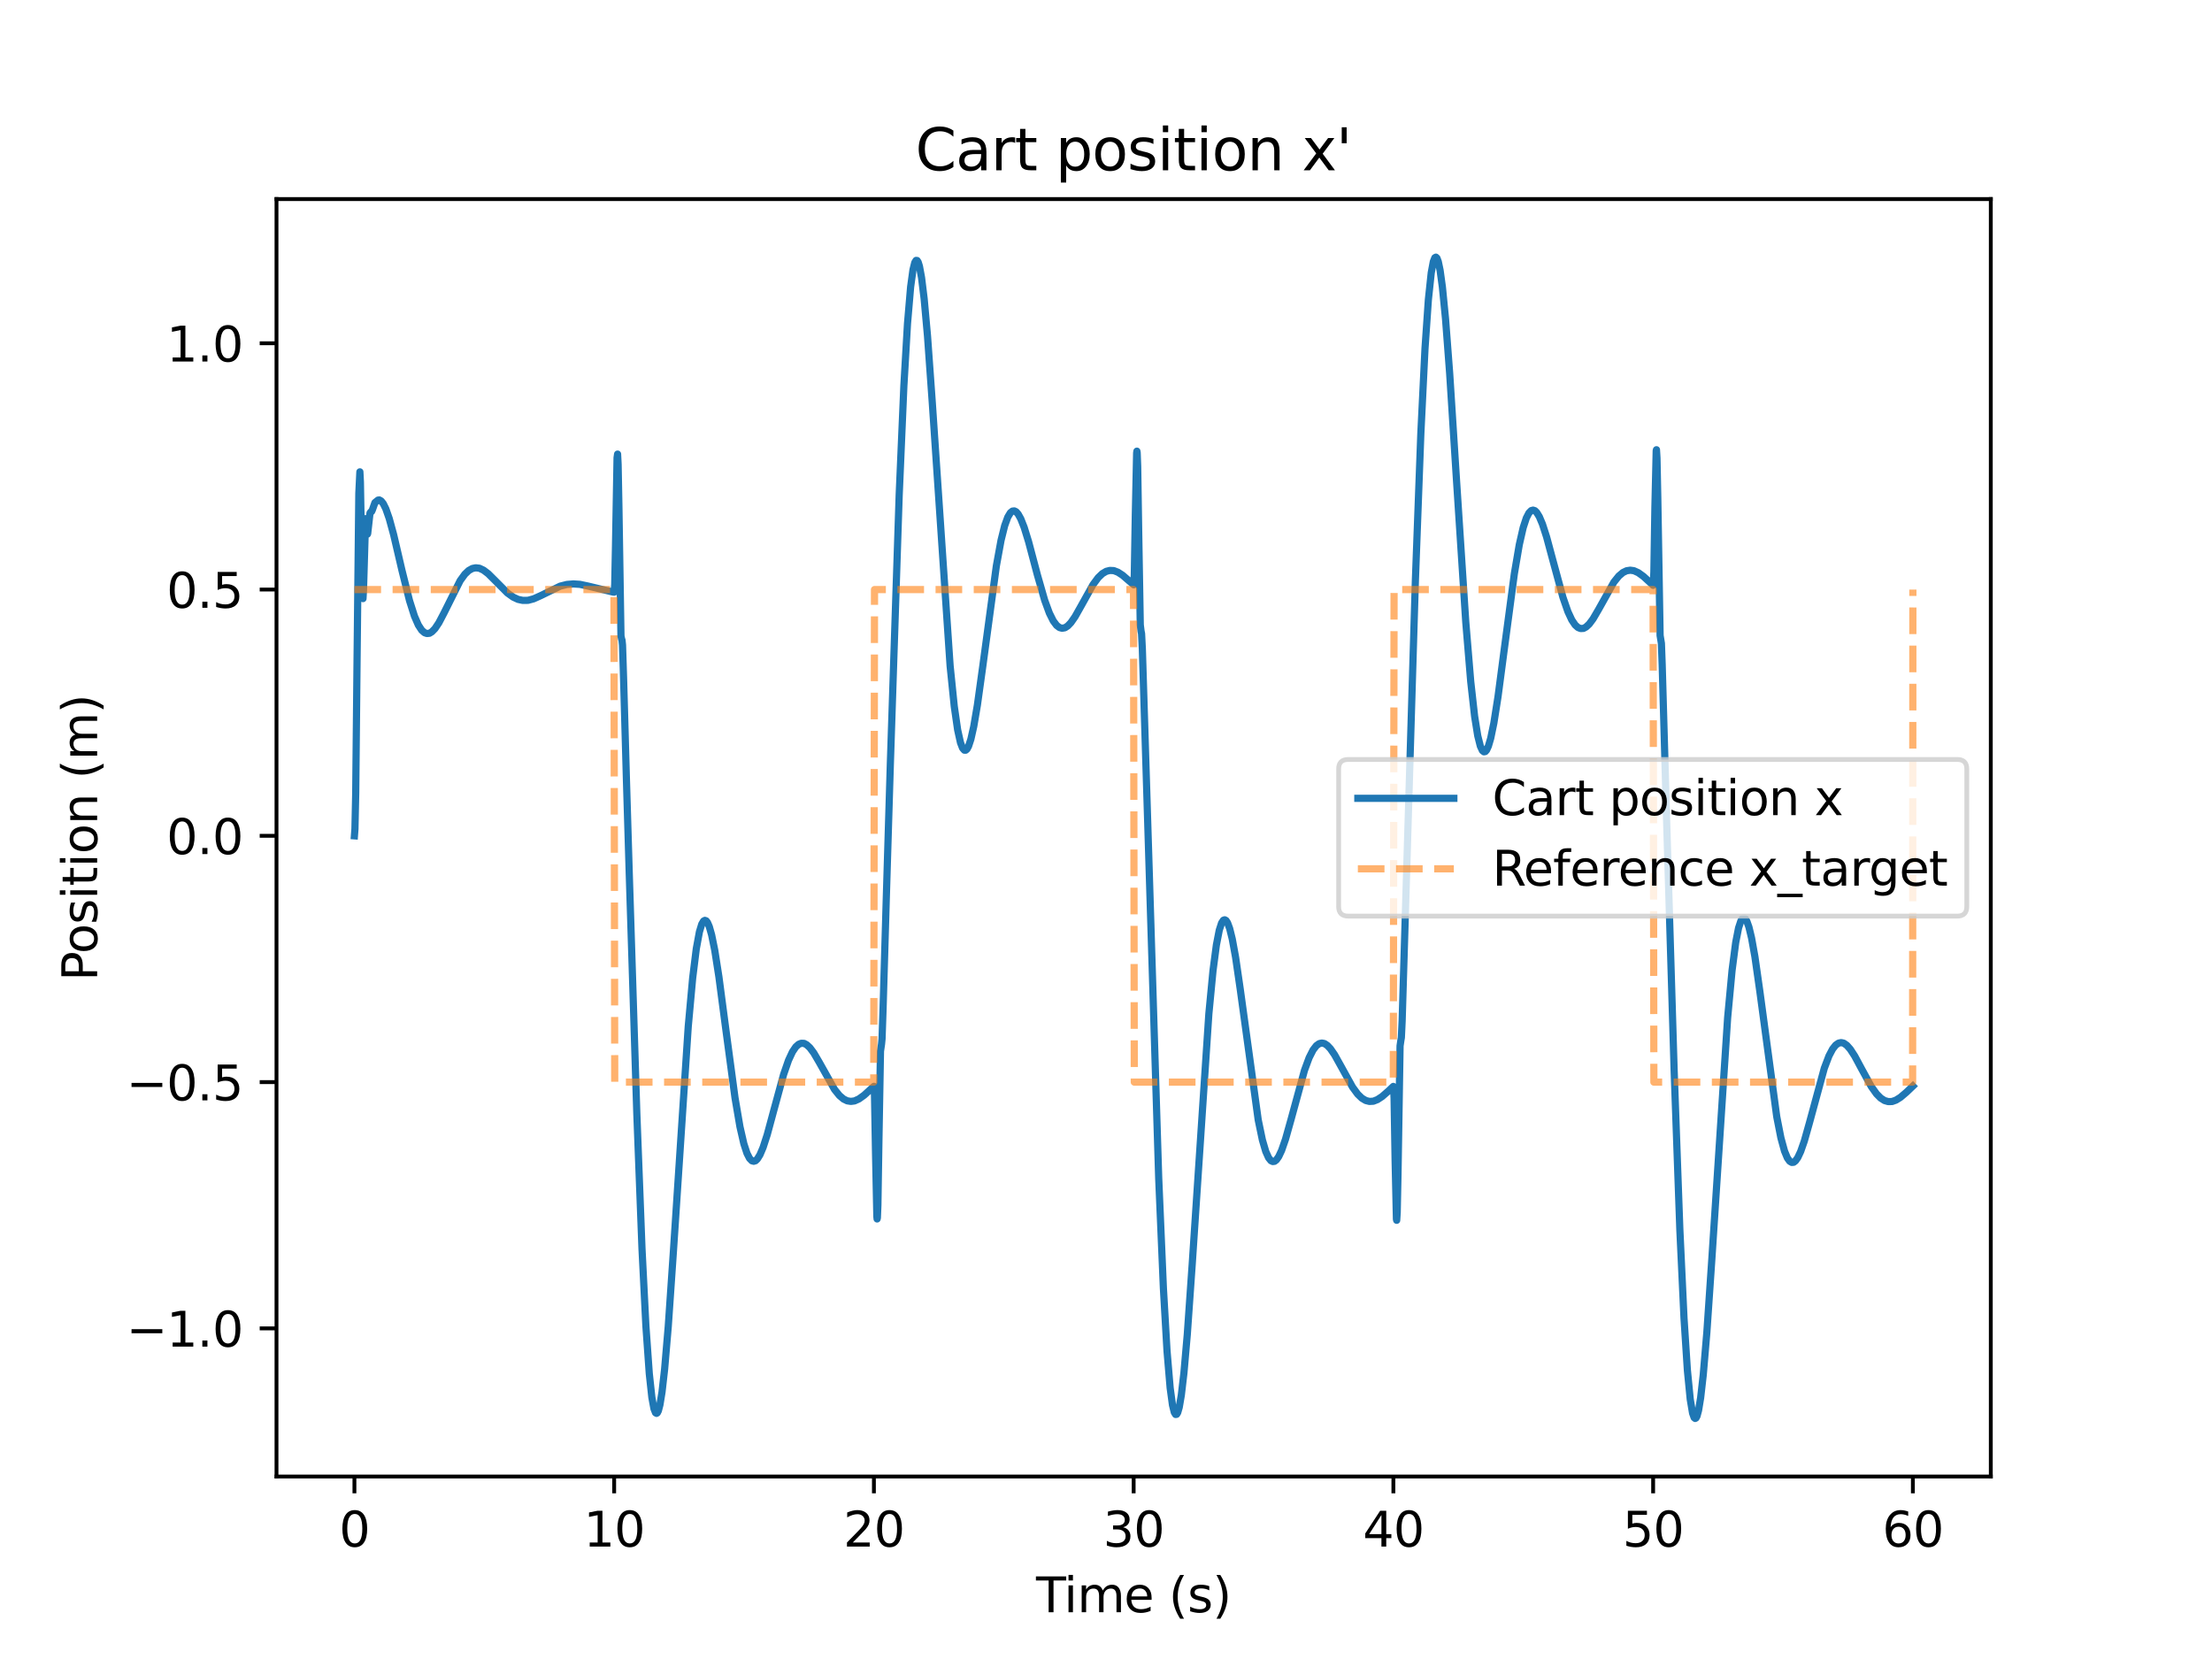 <?xml version="1.0" encoding="utf-8" standalone="no"?>
<!DOCTYPE svg PUBLIC "-//W3C//DTD SVG 1.1//EN"
  "http://www.w3.org/Graphics/SVG/1.1/DTD/svg11.dtd">
<svg xmlns:xlink="http://www.w3.org/1999/xlink" width="460.8pt" height="345.6pt" viewBox="0 0 460.8 345.6" xmlns="http://www.w3.org/2000/svg" version="1.1">
 <defs>
  <style type="text/css">*{stroke-linejoin: round; stroke-linecap: butt}</style>
 </defs>
 <g id="figure_1">
  <g id="patch_1">
   <path d="M 0 345.6 
L 460.8 345.6 
L 460.8 0 
L 0 0 
z
" style="fill: #ffffff"/>
  </g>
  <g id="axes_1">
   <g id="patch_2">
    <path d="M 57.6 307.584 
L 414.72 307.584 
L 414.72 41.472 
L 57.6 41.472 
z
" style="fill: #ffffff"/>
   </g>
   <g id="matplotlib.axis_1">
    <g id="xtick_1">
     <g id="line2d_1">
      <defs>
       <path id="md2b5d3af92" d="M 0 0 
L 0 3.5 
" style="stroke: #000000; stroke-width: 0.8"/>
      </defs>
      <g>
       <use xlink:href="#md2b5d3af92" x="73.833" y="307.584" style="stroke: #000000; stroke-width: 0.8"/>
      </g>
     </g>
     <g id="text_1">
      <!-- 0 -->
      <g transform="translate(70.651 322.182) scale(0.1 -0.1)">
       <defs>
        <path id="DejaVuSans-30" d="M 2034 4250 
Q 1547 4250 1301 3770 
Q 1056 3291 1056 2328 
Q 1056 1369 1301 889 
Q 1547 409 2034 409 
Q 2525 409 2770 889 
Q 3016 1369 3016 2328 
Q 3016 3291 2770 3770 
Q 2525 4250 2034 4250 
z
M 2034 4750 
Q 2819 4750 3233 4129 
Q 3647 3509 3647 2328 
Q 3647 1150 3233 529 
Q 2819 -91 2034 -91 
Q 1250 -91 836 529 
Q 422 1150 422 2328 
Q 422 3509 836 4129 
Q 1250 4750 2034 4750 
z
" transform="scale(0.016)"/>
       </defs>
       <use xlink:href="#DejaVuSans-30"/>
      </g>
     </g>
    </g>
    <g id="xtick_2">
     <g id="line2d_2">
      <g>
       <use xlink:href="#md2b5d3af92" x="127.942" y="307.584" style="stroke: #000000; stroke-width: 0.8"/>
      </g>
     </g>
     <g id="text_2">
      <!-- 10 -->
      <g transform="translate(121.579 322.182) scale(0.1 -0.1)">
       <defs>
        <path id="DejaVuSans-31" d="M 794 531 
L 1825 531 
L 1825 4091 
L 703 3866 
L 703 4441 
L 1819 4666 
L 2450 4666 
L 2450 531 
L 3481 531 
L 3481 0 
L 794 0 
L 794 531 
z
" transform="scale(0.016)"/>
       </defs>
       <use xlink:href="#DejaVuSans-31"/>
       <use xlink:href="#DejaVuSans-30" transform="translate(63.623 0)"/>
      </g>
     </g>
    </g>
    <g id="xtick_3">
     <g id="line2d_3">
      <g>
       <use xlink:href="#md2b5d3af92" x="182.051" y="307.584" style="stroke: #000000; stroke-width: 0.8"/>
      </g>
     </g>
     <g id="text_3">
      <!-- 20 -->
      <g transform="translate(175.688 322.182) scale(0.1 -0.1)">
       <defs>
        <path id="DejaVuSans-32" d="M 1228 531 
L 3431 531 
L 3431 0 
L 469 0 
L 469 531 
Q 828 903 1448 1529 
Q 2069 2156 2228 2338 
Q 2531 2678 2651 2914 
Q 2772 3150 2772 3378 
Q 2772 3750 2511 3984 
Q 2250 4219 1831 4219 
Q 1534 4219 1204 4116 
Q 875 4013 500 3803 
L 500 4441 
Q 881 4594 1212 4672 
Q 1544 4750 1819 4750 
Q 2544 4750 2975 4387 
Q 3406 4025 3406 3419 
Q 3406 3131 3298 2873 
Q 3191 2616 2906 2266 
Q 2828 2175 2409 1742 
Q 1991 1309 1228 531 
z
" transform="scale(0.016)"/>
       </defs>
       <use xlink:href="#DejaVuSans-32"/>
       <use xlink:href="#DejaVuSans-30" transform="translate(63.623 0)"/>
      </g>
     </g>
    </g>
    <g id="xtick_4">
     <g id="line2d_4">
      <g>
       <use xlink:href="#md2b5d3af92" x="236.16" y="307.584" style="stroke: #000000; stroke-width: 0.8"/>
      </g>
     </g>
     <g id="text_4">
      <!-- 30 -->
      <g transform="translate(229.798 322.182) scale(0.1 -0.1)">
       <defs>
        <path id="DejaVuSans-33" d="M 2597 2516 
Q 3050 2419 3304 2112 
Q 3559 1806 3559 1356 
Q 3559 666 3084 287 
Q 2609 -91 1734 -91 
Q 1441 -91 1130 -33 
Q 819 25 488 141 
L 488 750 
Q 750 597 1062 519 
Q 1375 441 1716 441 
Q 2309 441 2620 675 
Q 2931 909 2931 1356 
Q 2931 1769 2642 2001 
Q 2353 2234 1838 2234 
L 1294 2234 
L 1294 2753 
L 1863 2753 
Q 2328 2753 2575 2939 
Q 2822 3125 2822 3475 
Q 2822 3834 2567 4026 
Q 2313 4219 1838 4219 
Q 1578 4219 1281 4162 
Q 984 4106 628 3988 
L 628 4550 
Q 988 4650 1302 4700 
Q 1616 4750 1894 4750 
Q 2613 4750 3031 4423 
Q 3450 4097 3450 3541 
Q 3450 3153 3228 2886 
Q 3006 2619 2597 2516 
z
" transform="scale(0.016)"/>
       </defs>
       <use xlink:href="#DejaVuSans-33"/>
       <use xlink:href="#DejaVuSans-30" transform="translate(63.623 0)"/>
      </g>
     </g>
    </g>
    <g id="xtick_5">
     <g id="line2d_5">
      <g>
       <use xlink:href="#md2b5d3af92" x="290.269" y="307.584" style="stroke: #000000; stroke-width: 0.8"/>
      </g>
     </g>
     <g id="text_5">
      <!-- 40 -->
      <g transform="translate(283.907 322.182) scale(0.1 -0.1)">
       <defs>
        <path id="DejaVuSans-34" d="M 2419 4116 
L 825 1625 
L 2419 1625 
L 2419 4116 
z
M 2253 4666 
L 3047 4666 
L 3047 1625 
L 3713 1625 
L 3713 1100 
L 3047 1100 
L 3047 0 
L 2419 0 
L 2419 1100 
L 313 1100 
L 313 1709 
L 2253 4666 
z
" transform="scale(0.016)"/>
       </defs>
       <use xlink:href="#DejaVuSans-34"/>
       <use xlink:href="#DejaVuSans-30" transform="translate(63.623 0)"/>
      </g>
     </g>
    </g>
    <g id="xtick_6">
     <g id="line2d_6">
      <g>
       <use xlink:href="#md2b5d3af92" x="344.378" y="307.584" style="stroke: #000000; stroke-width: 0.8"/>
      </g>
     </g>
     <g id="text_6">
      <!-- 50 -->
      <g transform="translate(338.016 322.182) scale(0.1 -0.1)">
       <defs>
        <path id="DejaVuSans-35" d="M 691 4666 
L 3169 4666 
L 3169 4134 
L 1269 4134 
L 1269 2991 
Q 1406 3038 1543 3061 
Q 1681 3084 1819 3084 
Q 2600 3084 3056 2656 
Q 3513 2228 3513 1497 
Q 3513 744 3044 326 
Q 2575 -91 1722 -91 
Q 1428 -91 1123 -41 
Q 819 9 494 109 
L 494 744 
Q 775 591 1075 516 
Q 1375 441 1709 441 
Q 2250 441 2565 725 
Q 2881 1009 2881 1497 
Q 2881 1984 2565 2268 
Q 2250 2553 1709 2553 
Q 1456 2553 1204 2497 
Q 953 2441 691 2322 
L 691 4666 
z
" transform="scale(0.016)"/>
       </defs>
       <use xlink:href="#DejaVuSans-35"/>
       <use xlink:href="#DejaVuSans-30" transform="translate(63.623 0)"/>
      </g>
     </g>
    </g>
    <g id="xtick_7">
     <g id="line2d_7">
      <g>
       <use xlink:href="#md2b5d3af92" x="398.487" y="307.584" style="stroke: #000000; stroke-width: 0.8"/>
      </g>
     </g>
     <g id="text_7">
      <!-- 60 -->
      <g transform="translate(392.125 322.182) scale(0.1 -0.1)">
       <defs>
        <path id="DejaVuSans-36" d="M 2113 2584 
Q 1688 2584 1439 2293 
Q 1191 2003 1191 1497 
Q 1191 994 1439 701 
Q 1688 409 2113 409 
Q 2538 409 2786 701 
Q 3034 994 3034 1497 
Q 3034 2003 2786 2293 
Q 2538 2584 2113 2584 
z
M 3366 4563 
L 3366 3988 
Q 3128 4100 2886 4159 
Q 2644 4219 2406 4219 
Q 1781 4219 1451 3797 
Q 1122 3375 1075 2522 
Q 1259 2794 1537 2939 
Q 1816 3084 2150 3084 
Q 2853 3084 3261 2657 
Q 3669 2231 3669 1497 
Q 3669 778 3244 343 
Q 2819 -91 2113 -91 
Q 1303 -91 875 529 
Q 447 1150 447 2328 
Q 447 3434 972 4092 
Q 1497 4750 2381 4750 
Q 2619 4750 2861 4703 
Q 3103 4656 3366 4563 
z
" transform="scale(0.016)"/>
       </defs>
       <use xlink:href="#DejaVuSans-36"/>
       <use xlink:href="#DejaVuSans-30" transform="translate(63.623 0)"/>
      </g>
     </g>
    </g>
    <g id="text_8">
     <!-- Time (s) -->
     <g transform="translate(215.831 335.861) scale(0.1 -0.1)">
      <defs>
       <path id="DejaVuSans-54" d="M -19 4666 
L 3928 4666 
L 3928 4134 
L 2272 4134 
L 2272 0 
L 1638 0 
L 1638 4134 
L -19 4134 
L -19 4666 
z
" transform="scale(0.016)"/>
       <path id="DejaVuSans-69" d="M 603 3500 
L 1178 3500 
L 1178 0 
L 603 0 
L 603 3500 
z
M 603 4863 
L 1178 4863 
L 1178 4134 
L 603 4134 
L 603 4863 
z
" transform="scale(0.016)"/>
       <path id="DejaVuSans-6d" d="M 3328 2828 
Q 3544 3216 3844 3400 
Q 4144 3584 4550 3584 
Q 5097 3584 5394 3201 
Q 5691 2819 5691 2113 
L 5691 0 
L 5113 0 
L 5113 2094 
Q 5113 2597 4934 2840 
Q 4756 3084 4391 3084 
Q 3944 3084 3684 2787 
Q 3425 2491 3425 1978 
L 3425 0 
L 2847 0 
L 2847 2094 
Q 2847 2600 2669 2842 
Q 2491 3084 2119 3084 
Q 1678 3084 1418 2786 
Q 1159 2488 1159 1978 
L 1159 0 
L 581 0 
L 581 3500 
L 1159 3500 
L 1159 2956 
Q 1356 3278 1631 3431 
Q 1906 3584 2284 3584 
Q 2666 3584 2933 3390 
Q 3200 3197 3328 2828 
z
" transform="scale(0.016)"/>
       <path id="DejaVuSans-65" d="M 3597 1894 
L 3597 1613 
L 953 1613 
Q 991 1019 1311 708 
Q 1631 397 2203 397 
Q 2534 397 2845 478 
Q 3156 559 3463 722 
L 3463 178 
Q 3153 47 2828 -22 
Q 2503 -91 2169 -91 
Q 1331 -91 842 396 
Q 353 884 353 1716 
Q 353 2575 817 3079 
Q 1281 3584 2069 3584 
Q 2775 3584 3186 3129 
Q 3597 2675 3597 1894 
z
M 3022 2063 
Q 3016 2534 2758 2815 
Q 2500 3097 2075 3097 
Q 1594 3097 1305 2825 
Q 1016 2553 972 2059 
L 3022 2063 
z
" transform="scale(0.016)"/>
       <path id="DejaVuSans-20" transform="scale(0.016)"/>
       <path id="DejaVuSans-28" d="M 1984 4856 
Q 1566 4138 1362 3434 
Q 1159 2731 1159 2009 
Q 1159 1288 1364 580 
Q 1569 -128 1984 -844 
L 1484 -844 
Q 1016 -109 783 600 
Q 550 1309 550 2009 
Q 550 2706 781 3412 
Q 1013 4119 1484 4856 
L 1984 4856 
z
" transform="scale(0.016)"/>
       <path id="DejaVuSans-73" d="M 2834 3397 
L 2834 2853 
Q 2591 2978 2328 3040 
Q 2066 3103 1784 3103 
Q 1356 3103 1142 2972 
Q 928 2841 928 2578 
Q 928 2378 1081 2264 
Q 1234 2150 1697 2047 
L 1894 2003 
Q 2506 1872 2764 1633 
Q 3022 1394 3022 966 
Q 3022 478 2636 193 
Q 2250 -91 1575 -91 
Q 1294 -91 989 -36 
Q 684 19 347 128 
L 347 722 
Q 666 556 975 473 
Q 1284 391 1588 391 
Q 1994 391 2212 530 
Q 2431 669 2431 922 
Q 2431 1156 2273 1281 
Q 2116 1406 1581 1522 
L 1381 1569 
Q 847 1681 609 1914 
Q 372 2147 372 2553 
Q 372 3047 722 3315 
Q 1072 3584 1716 3584 
Q 2034 3584 2315 3537 
Q 2597 3491 2834 3397 
z
" transform="scale(0.016)"/>
       <path id="DejaVuSans-29" d="M 513 4856 
L 1013 4856 
Q 1481 4119 1714 3412 
Q 1947 2706 1947 2009 
Q 1947 1309 1714 600 
Q 1481 -109 1013 -844 
L 513 -844 
Q 928 -128 1133 580 
Q 1338 1288 1338 2009 
Q 1338 2731 1133 3434 
Q 928 4138 513 4856 
z
" transform="scale(0.016)"/>
      </defs>
      <use xlink:href="#DejaVuSans-54"/>
      <use xlink:href="#DejaVuSans-69" transform="translate(57.959 0)"/>
      <use xlink:href="#DejaVuSans-6d" transform="translate(85.742 0)"/>
      <use xlink:href="#DejaVuSans-65" transform="translate(183.154 0)"/>
      <use xlink:href="#DejaVuSans-20" transform="translate(244.678 0)"/>
      <use xlink:href="#DejaVuSans-28" transform="translate(276.465 0)"/>
      <use xlink:href="#DejaVuSans-73" transform="translate(315.479 0)"/>
      <use xlink:href="#DejaVuSans-29" transform="translate(367.578 0)"/>
     </g>
    </g>
   </g>
   <g id="matplotlib.axis_2">
    <g id="ytick_1">
     <g id="line2d_8">
      <defs>
       <path id="mfceccdb884" d="M 0 0 
L -3.5 0 
" style="stroke: #000000; stroke-width: 0.8"/>
      </defs>
      <g>
       <use xlink:href="#mfceccdb884" x="57.6" y="276.726" style="stroke: #000000; stroke-width: 0.8"/>
      </g>
     </g>
     <g id="text_9">
      <!-- −1.0 -->
      <g transform="translate(26.317 280.525) scale(0.1 -0.1)">
       <defs>
        <path id="DejaVuSans-2212" d="M 678 2272 
L 4684 2272 
L 4684 1741 
L 678 1741 
L 678 2272 
z
" transform="scale(0.016)"/>
        <path id="DejaVuSans-2e" d="M 684 794 
L 1344 794 
L 1344 0 
L 684 0 
L 684 794 
z
" transform="scale(0.016)"/>
       </defs>
       <use xlink:href="#DejaVuSans-2212"/>
       <use xlink:href="#DejaVuSans-31" transform="translate(83.789 0)"/>
       <use xlink:href="#DejaVuSans-2e" transform="translate(147.412 0)"/>
       <use xlink:href="#DejaVuSans-30" transform="translate(179.199 0)"/>
      </g>
     </g>
    </g>
    <g id="ytick_2">
     <g id="line2d_9">
      <g>
       <use xlink:href="#mfceccdb884" x="57.6" y="225.423" style="stroke: #000000; stroke-width: 0.8"/>
      </g>
     </g>
     <g id="text_10">
      <!-- −0.5 -->
      <g transform="translate(26.317 229.222) scale(0.1 -0.1)">
       <use xlink:href="#DejaVuSans-2212"/>
       <use xlink:href="#DejaVuSans-30" transform="translate(83.789 0)"/>
       <use xlink:href="#DejaVuSans-2e" transform="translate(147.412 0)"/>
       <use xlink:href="#DejaVuSans-35" transform="translate(179.199 0)"/>
      </g>
     </g>
    </g>
    <g id="ytick_3">
     <g id="line2d_10">
      <g>
       <use xlink:href="#mfceccdb884" x="57.6" y="174.119" style="stroke: #000000; stroke-width: 0.8"/>
      </g>
     </g>
     <g id="text_11">
      <!-- 0.0 -->
      <g transform="translate(34.697 177.918) scale(0.1 -0.1)">
       <use xlink:href="#DejaVuSans-30"/>
       <use xlink:href="#DejaVuSans-2e" transform="translate(63.623 0)"/>
       <use xlink:href="#DejaVuSans-30" transform="translate(95.41 0)"/>
      </g>
     </g>
    </g>
    <g id="ytick_4">
     <g id="line2d_11">
      <g>
       <use xlink:href="#mfceccdb884" x="57.6" y="122.816" style="stroke: #000000; stroke-width: 0.8"/>
      </g>
     </g>
     <g id="text_12">
      <!-- 0.5 -->
      <g transform="translate(34.697 126.615) scale(0.1 -0.1)">
       <use xlink:href="#DejaVuSans-30"/>
       <use xlink:href="#DejaVuSans-2e" transform="translate(63.623 0)"/>
       <use xlink:href="#DejaVuSans-35" transform="translate(95.41 0)"/>
      </g>
     </g>
    </g>
    <g id="ytick_5">
     <g id="line2d_12">
      <g>
       <use xlink:href="#mfceccdb884" x="57.6" y="71.512" style="stroke: #000000; stroke-width: 0.8"/>
      </g>
     </g>
     <g id="text_13">
      <!-- 1.0 -->
      <g transform="translate(34.697 75.311) scale(0.1 -0.1)">
       <use xlink:href="#DejaVuSans-31"/>
       <use xlink:href="#DejaVuSans-2e" transform="translate(63.623 0)"/>
       <use xlink:href="#DejaVuSans-30" transform="translate(95.41 0)"/>
      </g>
     </g>
    </g>
    <g id="text_14">
     <!-- Position (m) -->
     <g transform="translate(20.238 204.353) rotate(-90) scale(0.1 -0.1)">
      <defs>
       <path id="DejaVuSans-50" d="M 1259 4147 
L 1259 2394 
L 2053 2394 
Q 2494 2394 2734 2622 
Q 2975 2850 2975 3272 
Q 2975 3691 2734 3919 
Q 2494 4147 2053 4147 
L 1259 4147 
z
M 628 4666 
L 2053 4666 
Q 2838 4666 3239 4311 
Q 3641 3956 3641 3272 
Q 3641 2581 3239 2228 
Q 2838 1875 2053 1875 
L 1259 1875 
L 1259 0 
L 628 0 
L 628 4666 
z
" transform="scale(0.016)"/>
       <path id="DejaVuSans-6f" d="M 1959 3097 
Q 1497 3097 1228 2736 
Q 959 2375 959 1747 
Q 959 1119 1226 758 
Q 1494 397 1959 397 
Q 2419 397 2687 759 
Q 2956 1122 2956 1747 
Q 2956 2369 2687 2733 
Q 2419 3097 1959 3097 
z
M 1959 3584 
Q 2709 3584 3137 3096 
Q 3566 2609 3566 1747 
Q 3566 888 3137 398 
Q 2709 -91 1959 -91 
Q 1206 -91 779 398 
Q 353 888 353 1747 
Q 353 2609 779 3096 
Q 1206 3584 1959 3584 
z
" transform="scale(0.016)"/>
       <path id="DejaVuSans-74" d="M 1172 4494 
L 1172 3500 
L 2356 3500 
L 2356 3053 
L 1172 3053 
L 1172 1153 
Q 1172 725 1289 603 
Q 1406 481 1766 481 
L 2356 481 
L 2356 0 
L 1766 0 
Q 1100 0 847 248 
Q 594 497 594 1153 
L 594 3053 
L 172 3053 
L 172 3500 
L 594 3500 
L 594 4494 
L 1172 4494 
z
" transform="scale(0.016)"/>
       <path id="DejaVuSans-6e" d="M 3513 2113 
L 3513 0 
L 2938 0 
L 2938 2094 
Q 2938 2591 2744 2837 
Q 2550 3084 2163 3084 
Q 1697 3084 1428 2787 
Q 1159 2491 1159 1978 
L 1159 0 
L 581 0 
L 581 3500 
L 1159 3500 
L 1159 2956 
Q 1366 3272 1645 3428 
Q 1925 3584 2291 3584 
Q 2894 3584 3203 3211 
Q 3513 2838 3513 2113 
z
" transform="scale(0.016)"/>
      </defs>
      <use xlink:href="#DejaVuSans-50"/>
      <use xlink:href="#DejaVuSans-6f" transform="translate(56.678 0)"/>
      <use xlink:href="#DejaVuSans-73" transform="translate(117.859 0)"/>
      <use xlink:href="#DejaVuSans-69" transform="translate(169.959 0)"/>
      <use xlink:href="#DejaVuSans-74" transform="translate(197.742 0)"/>
      <use xlink:href="#DejaVuSans-69" transform="translate(236.951 0)"/>
      <use xlink:href="#DejaVuSans-6f" transform="translate(264.734 0)"/>
      <use xlink:href="#DejaVuSans-6e" transform="translate(325.916 0)"/>
      <use xlink:href="#DejaVuSans-20" transform="translate(389.295 0)"/>
      <use xlink:href="#DejaVuSans-28" transform="translate(421.082 0)"/>
      <use xlink:href="#DejaVuSans-6d" transform="translate(460.096 0)"/>
      <use xlink:href="#DejaVuSans-29" transform="translate(557.508 0)"/>
     </g>
    </g>
   </g>
   <g id="line2d_13">
    <path d="M 73.833 174.119 
L 73.941 172.691 
L 74.103 165.179 
L 74.374 138.289 
L 74.753 102.744 
L 74.969 98.295 
L 75.077 100.401 
L 75.294 112.917 
L 75.565 124.55 
L 75.619 124.698 
L 75.727 122.81 
L 76.16 108.04 
L 76.214 108.206 
L 76.539 111.276 
L 76.593 111.177 
L 76.755 109.744 
L 77.08 106.864 
L 77.242 106.639 
L 77.405 106.578 
L 77.567 106.232 
L 78.108 104.702 
L 78.757 104.179 
L 79.028 104.151 
L 79.407 104.367 
L 79.84 104.911 
L 80.381 106.009 
L 81.085 108.021 
L 82.005 111.398 
L 83.736 118.817 
L 85.306 125.112 
L 86.334 128.342 
L 87.146 130.206 
L 87.849 131.286 
L 88.445 131.807 
L 88.932 131.973 
L 89.473 131.918 
L 89.96 131.621 
L 90.609 130.957 
L 91.421 129.744 
L 92.503 127.677 
L 95.859 120.961 
L 96.833 119.62 
L 97.645 118.847 
L 98.402 118.424 
L 99.106 118.284 
L 99.864 118.37 
L 100.729 118.776 
L 101.704 119.517 
L 103.111 120.914 
L 105.708 123.527 
L 106.899 124.387 
L 107.927 124.863 
L 108.901 125.071 
L 109.984 125.059 
L 111.174 124.742 
L 112.635 124.085 
L 116.694 122.107 
L 118.101 121.751 
L 119.454 121.642 
L 120.807 121.732 
L 122.431 122.073 
L 127.734 123.342 
L 127.951 123.359 
L 128.059 121.701 
L 128.221 113.744 
L 128.546 95.354 
L 128.654 94.598 
L 128.763 96.718 
L 128.925 105.317 
L 129.358 132.49 
L 129.52 133.254 
L 129.574 133.339 
L 129.683 134.382 
L 129.899 141.163 
L 130.494 162.334 
L 131.09 182.144 
L 132.659 231.901 
L 133.741 260.151 
L 134.553 276.237 
L 135.257 286.143 
L 135.798 291.122 
L 136.231 293.47 
L 136.556 294.302 
L 136.772 294.431 
L 136.934 294.321 
L 137.151 293.893 
L 137.476 292.647 
L 137.909 289.995 
L 138.45 285.237 
L 139.207 276.36 
L 140.29 260.591 
L 143.374 213.84 
L 144.295 203.739 
L 145.052 197.635 
L 145.702 194.113 
L 146.189 192.515 
L 146.567 191.875 
L 146.838 191.73 
L 147.109 191.822 
L 147.379 192.162 
L 147.758 193.038 
L 148.245 194.752 
L 148.895 197.955 
L 149.76 203.483 
L 151.168 214.18 
L 153.116 228.69 
L 154.144 234.717 
L 154.956 238.265 
L 155.605 240.249 
L 156.146 241.31 
L 156.633 241.811 
L 157.012 241.915 
L 157.391 241.802 
L 157.77 241.436 
L 158.311 240.568 
L 158.961 239.043 
L 159.826 236.377 
L 161.179 231.372 
L 163.236 223.834 
L 164.264 220.871 
L 165.076 219.125 
L 165.779 218.081 
L 166.375 217.547 
L 166.916 217.332 
L 167.511 217.357 
L 168.052 217.646 
L 168.702 218.244 
L 169.514 219.326 
L 170.65 221.264 
L 173.843 226.948 
L 174.871 228.225 
L 175.737 228.956 
L 176.495 229.323 
L 177.252 229.441 
L 178.01 229.342 
L 178.93 228.93 
L 180.012 228.154 
L 181.69 226.623 
L 182.069 226.305 
L 182.177 228.151 
L 182.394 240.34 
L 182.664 253.444 
L 182.718 253.928 
L 182.772 253.692 
L 182.881 251.065 
L 183.097 237.397 
L 183.422 218.99 
L 183.638 217.514 
L 183.747 216.405 
L 183.963 210.026 
L 184.613 187.734 
L 185.478 159.037 
L 187.318 103.091 
L 188.293 80.4 
L 189.05 67.401 
L 189.7 59.774 
L 190.187 56.21 
L 190.565 54.688 
L 190.836 54.25 
L 191.053 54.268 
L 191.269 54.6 
L 191.54 55.473 
L 191.973 57.817 
L 192.514 62.218 
L 193.217 70.003 
L 194.191 83.579 
L 197.926 138.702 
L 198.791 147.158 
L 199.495 152.041 
L 200.09 154.724 
L 200.523 155.847 
L 200.902 156.276 
L 201.173 156.279 
L 201.443 156.054 
L 201.768 155.453 
L 202.255 153.973 
L 202.85 151.327 
L 203.608 146.877 
L 204.744 138.696 
L 207.559 117.896 
L 208.533 112.566 
L 209.29 109.514 
L 209.94 107.724 
L 210.481 106.82 
L 210.914 106.474 
L 211.293 106.43 
L 211.672 106.606 
L 212.105 107.105 
L 212.646 108.075 
L 213.349 109.854 
L 214.269 112.833 
L 216.109 119.769 
L 217.625 125.051 
L 218.599 127.711 
L 219.41 129.341 
L 220.114 130.281 
L 220.709 130.732 
L 221.25 130.875 
L 221.846 130.777 
L 222.441 130.386 
L 223.09 129.708 
L 223.956 128.467 
L 225.255 126.161 
L 227.691 121.795 
L 228.773 120.333 
L 229.639 119.502 
L 230.451 119.02 
L 231.208 118.831 
L 232.02 118.869 
L 232.886 119.203 
L 233.86 119.836 
L 235.267 121.053 
L 236.187 121.829 
L 236.295 119.746 
L 236.512 107.112 
L 236.782 94.379 
L 236.836 93.986 
L 236.891 94.311 
L 236.999 97.116 
L 237.215 111.177 
L 237.54 130.162 
L 237.702 131.473 
L 237.811 132.01 
L 237.973 135.225 
L 241.382 245.485 
L 242.357 268.362 
L 243.114 281.458 
L 243.764 289.13 
L 244.251 292.706 
L 244.629 294.227 
L 244.9 294.658 
L 245.117 294.628 
L 245.333 294.284 
L 245.658 293.158 
L 246.091 290.636 
L 246.632 286.019 
L 247.335 277.981 
L 248.364 263.281 
L 251.827 211.19 
L 252.693 202.188 
L 253.397 196.847 
L 253.992 193.786 
L 254.479 192.276 
L 254.858 191.706 
L 255.128 191.609 
L 255.399 191.747 
L 255.724 192.243 
L 256.157 193.416 
L 256.698 195.596 
L 257.401 199.443 
L 258.375 206.142 
L 262.11 233.303 
L 262.976 237.467 
L 263.679 239.872 
L 264.274 241.194 
L 264.761 241.794 
L 265.14 241.97 
L 265.519 241.919 
L 265.898 241.624 
L 266.385 240.928 
L 266.98 239.659 
L 267.792 237.323 
L 268.929 233.275 
L 271.743 222.979 
L 272.717 220.338 
L 273.529 218.736 
L 274.232 217.825 
L 274.827 217.403 
L 275.369 217.286 
L 275.91 217.389 
L 276.505 217.785 
L 277.154 218.473 
L 278.02 219.728 
L 279.319 222.058 
L 281.755 226.463 
L 282.837 227.936 
L 283.703 228.773 
L 284.515 229.256 
L 285.272 229.446 
L 286.084 229.404 
L 286.95 229.065 
L 287.924 228.426 
L 289.331 227.196 
L 290.251 226.321 
L 290.305 226.432 
L 290.413 228.761 
L 290.63 241.804 
L 290.9 253.946 
L 290.955 254.211 
L 291.063 252.582 
L 291.225 244.745 
L 291.658 217.876 
L 291.82 216.768 
L 291.929 216.148 
L 292.091 212.696 
L 294.851 120.893 
L 295.988 90.296 
L 296.853 72.617 
L 297.557 62.422 
L 298.152 56.834 
L 298.585 54.504 
L 298.91 53.687 
L 299.126 53.57 
L 299.343 53.77 
L 299.613 54.475 
L 299.992 56.275 
L 300.479 59.814 
L 301.129 66.418 
L 301.995 77.807 
L 303.402 99.809 
L 305.35 129.607 
L 306.378 141.967 
L 307.19 149.225 
L 307.839 153.272 
L 308.381 155.424 
L 308.814 156.36 
L 309.138 156.618 
L 309.409 156.564 
L 309.679 156.268 
L 310.058 155.441 
L 310.545 153.783 
L 311.195 150.637 
L 312.061 145.155 
L 313.414 134.891 
L 315.47 119.485 
L 316.498 113.449 
L 317.31 109.901 
L 317.96 107.919 
L 318.501 106.862 
L 318.988 106.366 
L 319.367 106.267 
L 319.745 106.385 
L 320.124 106.758 
L 320.665 107.634 
L 321.315 109.17 
L 322.181 111.851 
L 323.534 116.877 
L 325.59 124.436 
L 326.618 127.402 
L 327.43 129.149 
L 328.134 130.191 
L 328.729 130.724 
L 329.27 130.936 
L 329.866 130.906 
L 330.407 130.613 
L 331.056 130.01 
L 331.868 128.921 
L 333.004 126.974 
L 336.197 121.274 
L 337.226 119.996 
L 338.091 119.265 
L 338.849 118.9 
L 339.607 118.784 
L 340.364 118.886 
L 341.284 119.301 
L 342.367 120.081 
L 344.044 121.619 
L 344.369 121.927 
L 344.423 121.721 
L 344.532 119.141 
L 344.748 105.651 
L 345.019 93.877 
L 345.073 93.689 
L 345.181 95.471 
L 345.343 103.536 
L 345.83 132.383 
L 346.101 134.034 
L 346.263 138.474 
L 347.237 172.634 
L 348.753 222.954 
L 349.943 256.142 
L 350.809 274.604 
L 351.513 285.424 
L 352.108 291.507 
L 352.595 294.398 
L 352.92 295.313 
L 353.136 295.488 
L 353.299 295.403 
L 353.515 295.012 
L 353.84 293.813 
L 354.273 291.188 
L 354.814 286.437 
L 355.572 277.51 
L 356.6 262.425 
L 359.901 211.991 
L 360.821 202.152 
L 361.579 196.337 
L 362.174 193.305 
L 362.661 191.831 
L 363.04 191.293 
L 363.311 191.221 
L 363.581 191.385 
L 363.906 191.923 
L 364.339 193.143 
L 364.88 195.389 
L 365.583 199.323 
L 366.612 206.547 
L 370.129 232.632 
L 370.995 237.041 
L 371.753 239.81 
L 372.348 241.236 
L 372.835 241.913 
L 373.268 242.156 
L 373.647 242.123 
L 374.026 241.836 
L 374.513 241.151 
L 375.108 239.885 
L 375.866 237.716 
L 376.948 233.875 
L 380.033 222.531 
L 381.007 219.965 
L 381.765 218.527 
L 382.414 217.71 
L 383.009 217.298 
L 383.551 217.193 
L 384.092 217.312 
L 384.741 217.772 
L 385.445 218.572 
L 386.365 219.985 
L 387.826 222.703 
L 389.828 226.349 
L 390.911 227.871 
L 391.777 228.747 
L 392.588 229.265 
L 393.346 229.482 
L 394.158 229.467 
L 394.97 229.174 
L 395.89 228.601 
L 397.134 227.545 
L 398.487 226.251 
L 398.487 226.251 
" clip-path="url(#p81a84e1f23)" style="fill: none; stroke: #1f77b4; stroke-width: 1.5; stroke-linecap: square"/>
   </g>
   <g id="line2d_14">
    <path d="M 73.833 122.816 
L 127.897 122.816 
L 128.059 225.423 
L 182.015 225.423 
L 182.177 122.816 
L 236.133 122.816 
L 236.295 225.423 
L 290.251 225.423 
L 290.413 122.816 
L 344.369 122.816 
L 344.532 225.423 
L 398.433 225.423 
L 398.487 122.816 
L 398.487 122.816 
" clip-path="url(#p81a84e1f23)" style="fill: none; stroke-dasharray: 5.55,2.4; stroke-dashoffset: 0; stroke: #ff7f0e; stroke-opacity: 0.6; stroke-width: 1.5"/>
   </g>
   <g id="patch_3">
    <path d="M 57.6 307.584 
L 57.6 41.472 
" style="fill: none; stroke: #000000; stroke-width: 0.8; stroke-linejoin: miter; stroke-linecap: square"/>
   </g>
   <g id="patch_4">
    <path d="M 414.72 307.584 
L 414.72 41.472 
" style="fill: none; stroke: #000000; stroke-width: 0.8; stroke-linejoin: miter; stroke-linecap: square"/>
   </g>
   <g id="patch_5">
    <path d="M 57.6 307.584 
L 414.72 307.584 
" style="fill: none; stroke: #000000; stroke-width: 0.8; stroke-linejoin: miter; stroke-linecap: square"/>
   </g>
   <g id="patch_6">
    <path d="M 57.6 41.472 
L 414.72 41.472 
" style="fill: none; stroke: #000000; stroke-width: 0.8; stroke-linejoin: miter; stroke-linecap: square"/>
   </g>
   <g id="text_15">
    <!-- Cart position x' -->
    <g transform="translate(190.695 35.472) scale(0.12 -0.12)">
     <defs>
      <path id="DejaVuSans-43" d="M 4122 4306 
L 4122 3641 
Q 3803 3938 3442 4084 
Q 3081 4231 2675 4231 
Q 1875 4231 1450 3742 
Q 1025 3253 1025 2328 
Q 1025 1406 1450 917 
Q 1875 428 2675 428 
Q 3081 428 3442 575 
Q 3803 722 4122 1019 
L 4122 359 
Q 3791 134 3420 21 
Q 3050 -91 2638 -91 
Q 1578 -91 968 557 
Q 359 1206 359 2328 
Q 359 3453 968 4101 
Q 1578 4750 2638 4750 
Q 3056 4750 3426 4639 
Q 3797 4528 4122 4306 
z
" transform="scale(0.016)"/>
      <path id="DejaVuSans-61" d="M 2194 1759 
Q 1497 1759 1228 1600 
Q 959 1441 959 1056 
Q 959 750 1161 570 
Q 1363 391 1709 391 
Q 2188 391 2477 730 
Q 2766 1069 2766 1631 
L 2766 1759 
L 2194 1759 
z
M 3341 1997 
L 3341 0 
L 2766 0 
L 2766 531 
Q 2569 213 2275 61 
Q 1981 -91 1556 -91 
Q 1019 -91 701 211 
Q 384 513 384 1019 
Q 384 1609 779 1909 
Q 1175 2209 1959 2209 
L 2766 2209 
L 2766 2266 
Q 2766 2663 2505 2880 
Q 2244 3097 1772 3097 
Q 1472 3097 1187 3025 
Q 903 2953 641 2809 
L 641 3341 
Q 956 3463 1253 3523 
Q 1550 3584 1831 3584 
Q 2591 3584 2966 3190 
Q 3341 2797 3341 1997 
z
" transform="scale(0.016)"/>
      <path id="DejaVuSans-72" d="M 2631 2963 
Q 2534 3019 2420 3045 
Q 2306 3072 2169 3072 
Q 1681 3072 1420 2755 
Q 1159 2438 1159 1844 
L 1159 0 
L 581 0 
L 581 3500 
L 1159 3500 
L 1159 2956 
Q 1341 3275 1631 3429 
Q 1922 3584 2338 3584 
Q 2397 3584 2469 3576 
Q 2541 3569 2628 3553 
L 2631 2963 
z
" transform="scale(0.016)"/>
      <path id="DejaVuSans-70" d="M 1159 525 
L 1159 -1331 
L 581 -1331 
L 581 3500 
L 1159 3500 
L 1159 2969 
Q 1341 3281 1617 3432 
Q 1894 3584 2278 3584 
Q 2916 3584 3314 3078 
Q 3713 2572 3713 1747 
Q 3713 922 3314 415 
Q 2916 -91 2278 -91 
Q 1894 -91 1617 61 
Q 1341 213 1159 525 
z
M 3116 1747 
Q 3116 2381 2855 2742 
Q 2594 3103 2138 3103 
Q 1681 3103 1420 2742 
Q 1159 2381 1159 1747 
Q 1159 1113 1420 752 
Q 1681 391 2138 391 
Q 2594 391 2855 752 
Q 3116 1113 3116 1747 
z
" transform="scale(0.016)"/>
      <path id="DejaVuSans-78" d="M 3513 3500 
L 2247 1797 
L 3578 0 
L 2900 0 
L 1881 1375 
L 863 0 
L 184 0 
L 1544 1831 
L 300 3500 
L 978 3500 
L 1906 2253 
L 2834 3500 
L 3513 3500 
z
" transform="scale(0.016)"/>
      <path id="DejaVuSans-27" d="M 1147 4666 
L 1147 2931 
L 616 2931 
L 616 4666 
L 1147 4666 
z
" transform="scale(0.016)"/>
     </defs>
     <use xlink:href="#DejaVuSans-43"/>
     <use xlink:href="#DejaVuSans-61" transform="translate(69.824 0)"/>
     <use xlink:href="#DejaVuSans-72" transform="translate(131.104 0)"/>
     <use xlink:href="#DejaVuSans-74" transform="translate(172.217 0)"/>
     <use xlink:href="#DejaVuSans-20" transform="translate(211.426 0)"/>
     <use xlink:href="#DejaVuSans-70" transform="translate(243.213 0)"/>
     <use xlink:href="#DejaVuSans-6f" transform="translate(306.689 0)"/>
     <use xlink:href="#DejaVuSans-73" transform="translate(367.871 0)"/>
     <use xlink:href="#DejaVuSans-69" transform="translate(419.971 0)"/>
     <use xlink:href="#DejaVuSans-74" transform="translate(447.754 0)"/>
     <use xlink:href="#DejaVuSans-69" transform="translate(486.963 0)"/>
     <use xlink:href="#DejaVuSans-6f" transform="translate(514.746 0)"/>
     <use xlink:href="#DejaVuSans-6e" transform="translate(575.928 0)"/>
     <use xlink:href="#DejaVuSans-20" transform="translate(639.307 0)"/>
     <use xlink:href="#DejaVuSans-78" transform="translate(671.094 0)"/>
     <use xlink:href="#DejaVuSans-27" transform="translate(730.273 0)"/>
    </g>
   </g>
   <g id="legend_1">
    <g id="patch_7">
     <path d="M 280.864 190.845 
L 407.72 190.845 
Q 409.72 190.845 409.72 188.845 
L 409.72 160.211 
Q 409.72 158.211 407.72 158.211 
L 280.864 158.211 
Q 278.864 158.211 278.864 160.211 
L 278.864 188.845 
Q 278.864 190.845 280.864 190.845 
z
" style="fill: #ffffff; opacity: 0.8; stroke: #cccccc; stroke-linejoin: miter"/>
    </g>
    <g id="line2d_15">
     <path d="M 282.864 166.309 
L 292.864 166.309 
L 302.864 166.309 
" style="fill: none; stroke: #1f77b4; stroke-width: 1.5; stroke-linecap: square"/>
    </g>
    <g id="text_16">
     <!-- Cart position x -->
     <g transform="translate(310.864 169.809) scale(0.1 -0.1)">
      <use xlink:href="#DejaVuSans-43"/>
      <use xlink:href="#DejaVuSans-61" transform="translate(69.824 0)"/>
      <use xlink:href="#DejaVuSans-72" transform="translate(131.104 0)"/>
      <use xlink:href="#DejaVuSans-74" transform="translate(172.217 0)"/>
      <use xlink:href="#DejaVuSans-20" transform="translate(211.426 0)"/>
      <use xlink:href="#DejaVuSans-70" transform="translate(243.213 0)"/>
      <use xlink:href="#DejaVuSans-6f" transform="translate(306.689 0)"/>
      <use xlink:href="#DejaVuSans-73" transform="translate(367.871 0)"/>
      <use xlink:href="#DejaVuSans-69" transform="translate(419.971 0)"/>
      <use xlink:href="#DejaVuSans-74" transform="translate(447.754 0)"/>
      <use xlink:href="#DejaVuSans-69" transform="translate(486.963 0)"/>
      <use xlink:href="#DejaVuSans-6f" transform="translate(514.746 0)"/>
      <use xlink:href="#DejaVuSans-6e" transform="translate(575.928 0)"/>
      <use xlink:href="#DejaVuSans-20" transform="translate(639.307 0)"/>
      <use xlink:href="#DejaVuSans-78" transform="translate(671.094 0)"/>
     </g>
    </g>
    <g id="line2d_16">
     <path d="M 282.864 180.987 
L 292.864 180.987 
L 302.864 180.987 
" style="fill: none; stroke-dasharray: 5.55,2.4; stroke-dashoffset: 0; stroke: #ff7f0e; stroke-opacity: 0.6; stroke-width: 1.5"/>
    </g>
    <g id="text_17">
     <!-- Reference x_target -->
     <g transform="translate(310.864 184.487) scale(0.1 -0.1)">
      <defs>
       <path id="DejaVuSans-52" d="M 2841 2188 
Q 3044 2119 3236 1894 
Q 3428 1669 3622 1275 
L 4263 0 
L 3584 0 
L 2988 1197 
Q 2756 1666 2539 1819 
Q 2322 1972 1947 1972 
L 1259 1972 
L 1259 0 
L 628 0 
L 628 4666 
L 2053 4666 
Q 2853 4666 3247 4331 
Q 3641 3997 3641 3322 
Q 3641 2881 3436 2590 
Q 3231 2300 2841 2188 
z
M 1259 4147 
L 1259 2491 
L 2053 2491 
Q 2509 2491 2742 2702 
Q 2975 2913 2975 3322 
Q 2975 3731 2742 3939 
Q 2509 4147 2053 4147 
L 1259 4147 
z
" transform="scale(0.016)"/>
       <path id="DejaVuSans-66" d="M 2375 4863 
L 2375 4384 
L 1825 4384 
Q 1516 4384 1395 4259 
Q 1275 4134 1275 3809 
L 1275 3500 
L 2222 3500 
L 2222 3053 
L 1275 3053 
L 1275 0 
L 697 0 
L 697 3053 
L 147 3053 
L 147 3500 
L 697 3500 
L 697 3744 
Q 697 4328 969 4595 
Q 1241 4863 1831 4863 
L 2375 4863 
z
" transform="scale(0.016)"/>
       <path id="DejaVuSans-63" d="M 3122 3366 
L 3122 2828 
Q 2878 2963 2633 3030 
Q 2388 3097 2138 3097 
Q 1578 3097 1268 2742 
Q 959 2388 959 1747 
Q 959 1106 1268 751 
Q 1578 397 2138 397 
Q 2388 397 2633 464 
Q 2878 531 3122 666 
L 3122 134 
Q 2881 22 2623 -34 
Q 2366 -91 2075 -91 
Q 1284 -91 818 406 
Q 353 903 353 1747 
Q 353 2603 823 3093 
Q 1294 3584 2113 3584 
Q 2378 3584 2631 3529 
Q 2884 3475 3122 3366 
z
" transform="scale(0.016)"/>
       <path id="DejaVuSans-5f" d="M 3263 -1063 
L 3263 -1509 
L -63 -1509 
L -63 -1063 
L 3263 -1063 
z
" transform="scale(0.016)"/>
       <path id="DejaVuSans-67" d="M 2906 1791 
Q 2906 2416 2648 2759 
Q 2391 3103 1925 3103 
Q 1463 3103 1205 2759 
Q 947 2416 947 1791 
Q 947 1169 1205 825 
Q 1463 481 1925 481 
Q 2391 481 2648 825 
Q 2906 1169 2906 1791 
z
M 3481 434 
Q 3481 -459 3084 -895 
Q 2688 -1331 1869 -1331 
Q 1566 -1331 1297 -1286 
Q 1028 -1241 775 -1147 
L 775 -588 
Q 1028 -725 1275 -790 
Q 1522 -856 1778 -856 
Q 2344 -856 2625 -561 
Q 2906 -266 2906 331 
L 2906 616 
Q 2728 306 2450 153 
Q 2172 0 1784 0 
Q 1141 0 747 490 
Q 353 981 353 1791 
Q 353 2603 747 3093 
Q 1141 3584 1784 3584 
Q 2172 3584 2450 3431 
Q 2728 3278 2906 2969 
L 2906 3500 
L 3481 3500 
L 3481 434 
z
" transform="scale(0.016)"/>
      </defs>
      <use xlink:href="#DejaVuSans-52"/>
      <use xlink:href="#DejaVuSans-65" transform="translate(64.982 0)"/>
      <use xlink:href="#DejaVuSans-66" transform="translate(126.506 0)"/>
      <use xlink:href="#DejaVuSans-65" transform="translate(161.711 0)"/>
      <use xlink:href="#DejaVuSans-72" transform="translate(223.234 0)"/>
      <use xlink:href="#DejaVuSans-65" transform="translate(262.098 0)"/>
      <use xlink:href="#DejaVuSans-6e" transform="translate(323.621 0)"/>
      <use xlink:href="#DejaVuSans-63" transform="translate(387 0)"/>
      <use xlink:href="#DejaVuSans-65" transform="translate(441.98 0)"/>
      <use xlink:href="#DejaVuSans-20" transform="translate(503.504 0)"/>
      <use xlink:href="#DejaVuSans-78" transform="translate(535.291 0)"/>
      <use xlink:href="#DejaVuSans-5f" transform="translate(594.471 0)"/>
      <use xlink:href="#DejaVuSans-74" transform="translate(644.471 0)"/>
      <use xlink:href="#DejaVuSans-61" transform="translate(683.68 0)"/>
      <use xlink:href="#DejaVuSans-72" transform="translate(744.959 0)"/>
      <use xlink:href="#DejaVuSans-67" transform="translate(784.322 0)"/>
      <use xlink:href="#DejaVuSans-65" transform="translate(847.799 0)"/>
      <use xlink:href="#DejaVuSans-74" transform="translate(909.322 0)"/>
     </g>
    </g>
   </g>
  </g>
 </g>
 <defs>
  <clipPath id="p81a84e1f23">
   <rect x="57.6" y="41.472" width="357.12" height="266.112"/>
  </clipPath>
 </defs>
</svg>
